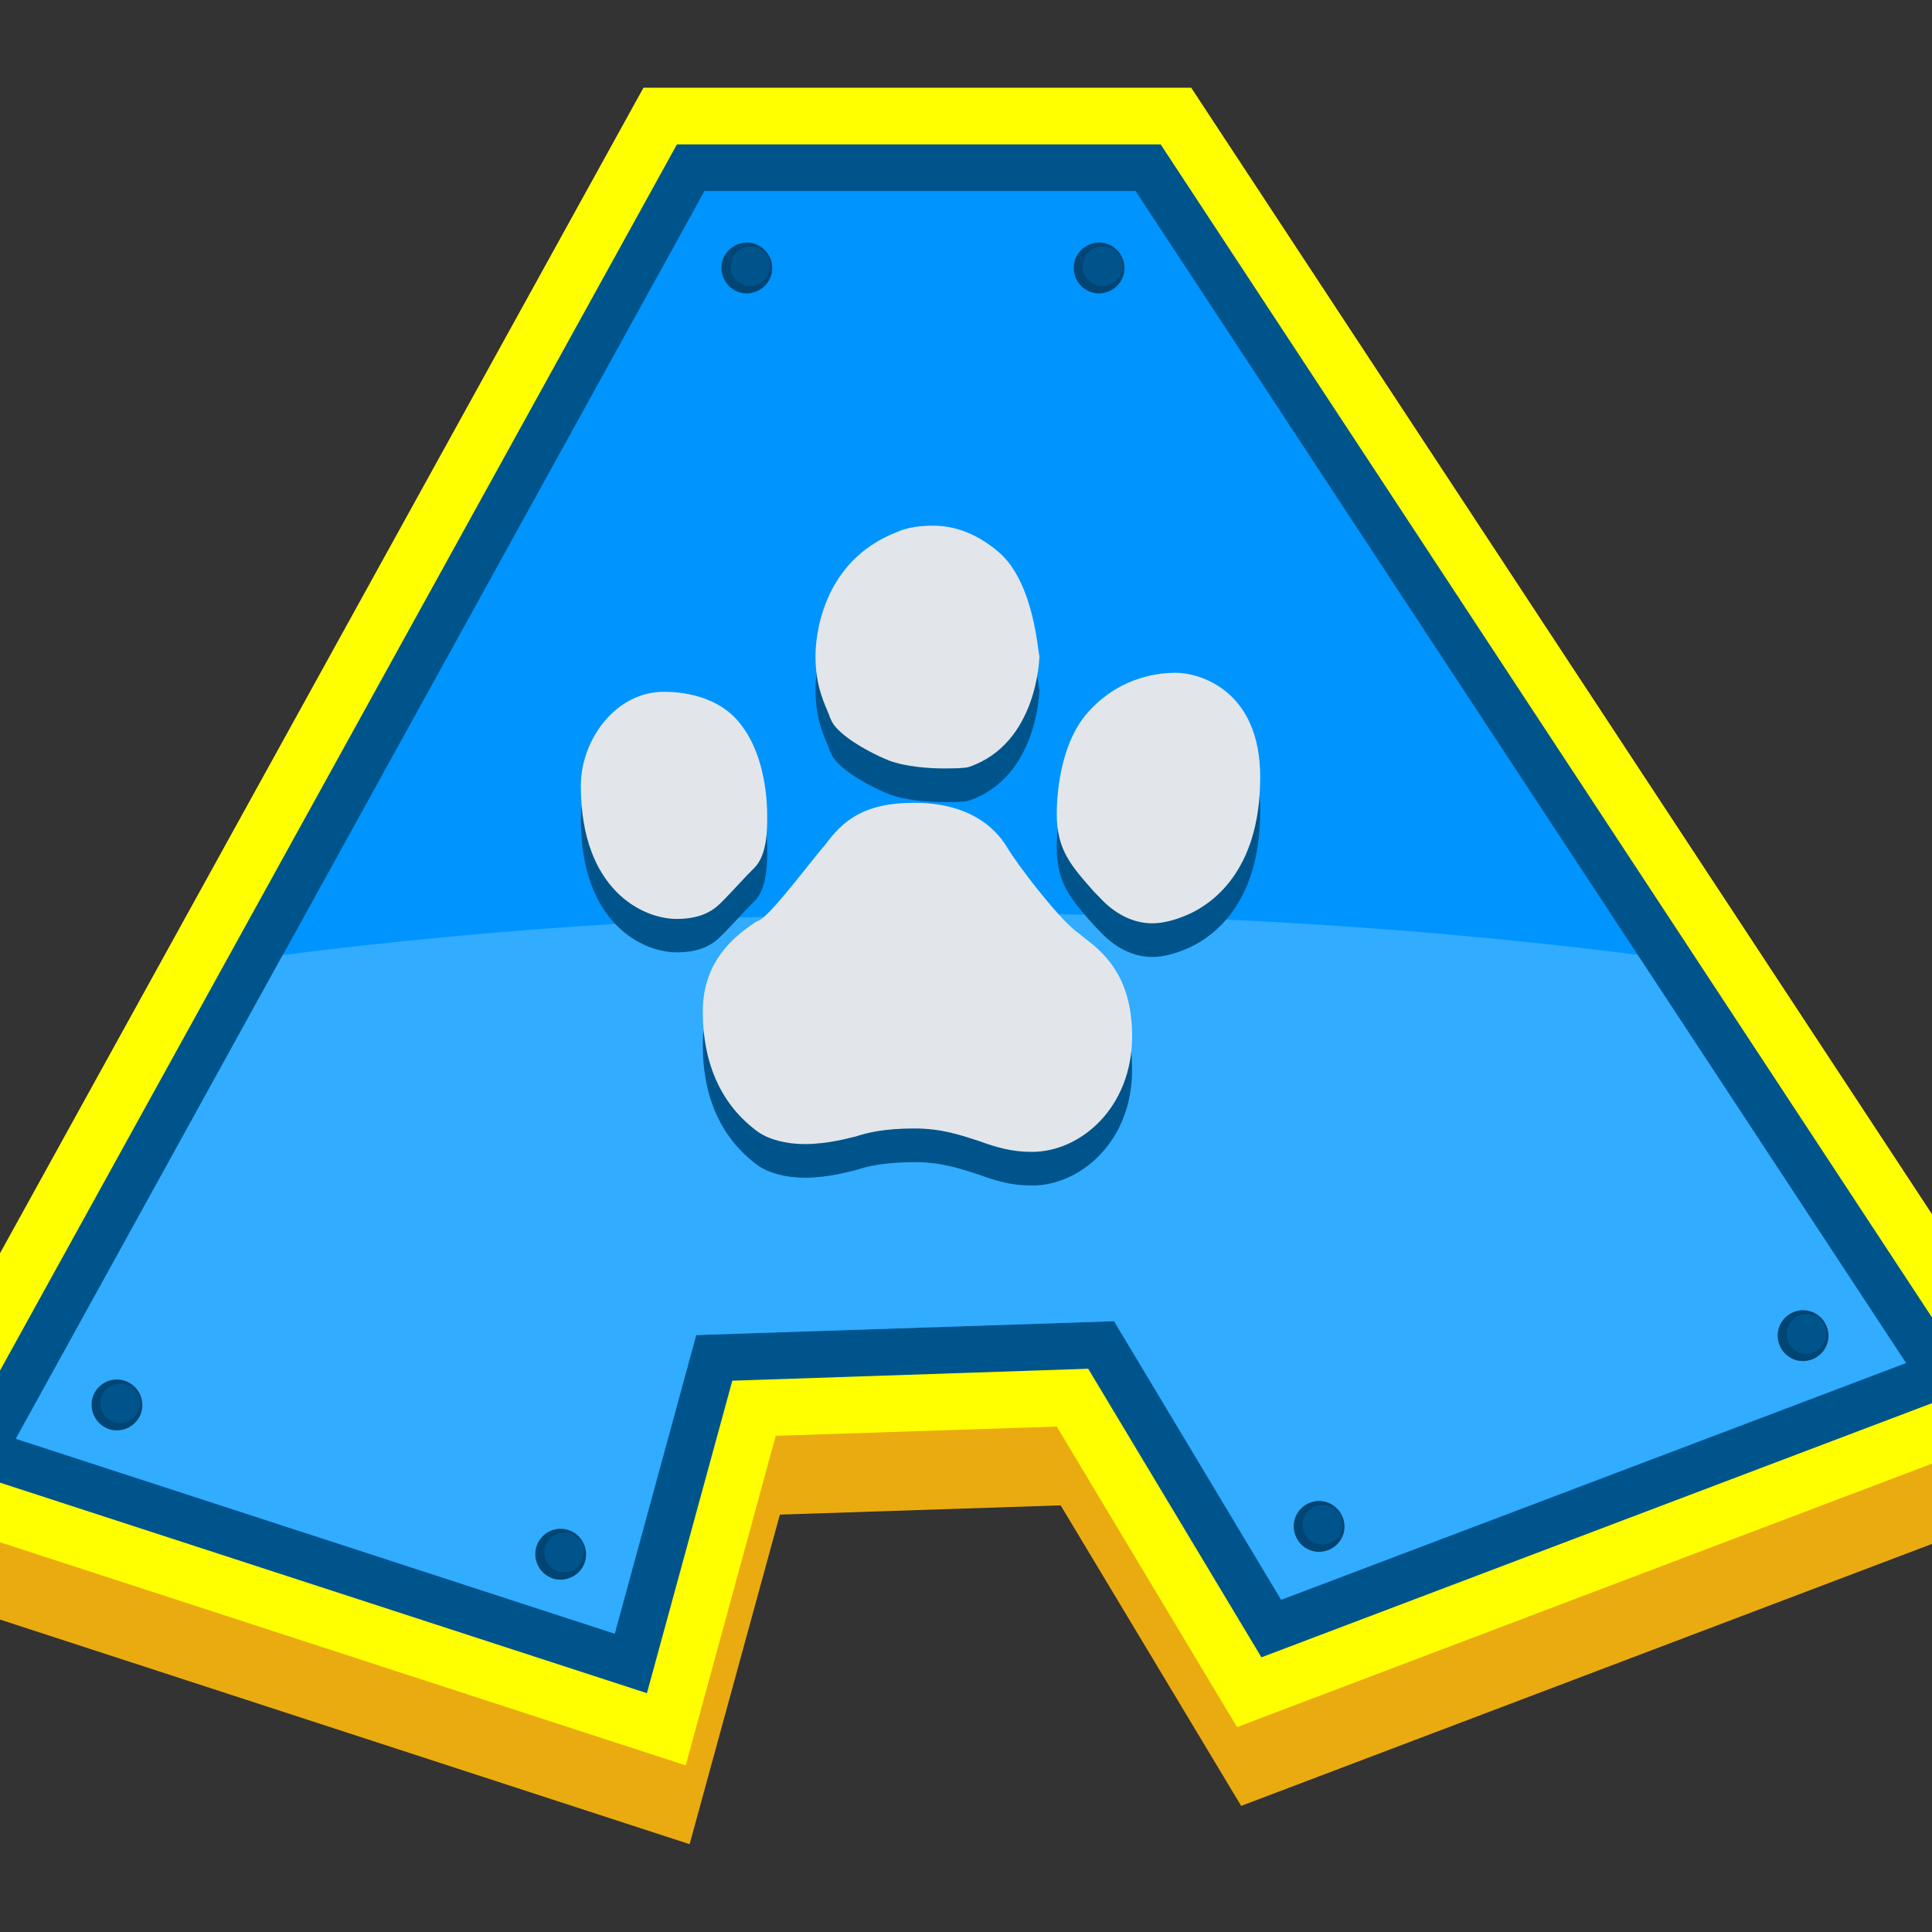 <?xml version="1.0" encoding="utf-8"?>
<!-- Generator: Adobe Illustrator 21.1.0, SVG Export Plug-In . SVG Version: 6.00 Build 0)  -->
<svg version="1.1" id="Warstwa_1" xmlns="http://www.w3.org/2000/svg" xmlns:xlink="http://www.w3.org/1999/xlink" x="0px" y="0px"
	 viewBox="0 0 792 792" style="enable-background:new 0 0 792 792;" xml:space="preserve">
<rect x="0" y="0" width="792" height="792" fill="#333333" stroke="none"/>
<style type="text/css">
	.st0{fill:#EAAB11;}
	.st1{fill:#FFFF00;}
	.st2{fill:#00548C;}
	.st3{fill:#0094FF;}
	.st4{fill:#004574;}
	.st5{fill:#31ACFF;}
	.st6{fill:#E2E6EA;}
</style>
<g>
	<polygon class="st0" points="488.3,36 845.8,579.6 847.4,611.9 508.8,740.3 434.8,617.1 319.7,620.9 282.7,756 -53.8,646.4 
		-55.4,614.2 263.8,36 	"/>
	<polygon class="st1" points="433.2,584.8 318,588.6 281.1,723.7 -55.4,614.2 263.8,36 488.3,36 845.8,579.6 507.1,708 	"/>
	<polygon class="st2" points="446.1,561.1 300.2,566 265.2,694.1 -21.5,600.8 277.5,59.2 475.8,59.2 810.5,568.2 517.1,679.4 	"/>
	<polygon class="st3" points="465.5,78.3 781.4,558.8 525.2,655.8 456.7,541.6 285.4,547.3 252,669.7 6.5,589.8 288.8,78.3 	"/>
	<path class="st4" d="M308.1,99.6c5.6,1.1,9.3,6.5,8.3,12.2c-1.1,5.6-6.5,9.3-12.2,8.3c-5.6-1.1-9.3-6.5-8.3-12.2
		C297,102.3,302.5,98.6,308.1,99.6L308.1,99.6z"/>
	<path class="st2" d="M309.1,101.2c4.4,0.8,7.3,5.1,6.4,9.5c-0.8,4.4-5.1,7.3-9.5,6.4c-4.4-0.8-7.3-5.1-6.4-9.5
		C300.4,103.2,304.7,100.3,309.1,101.2L309.1,101.2z"/>
	<path class="st4" d="M452.5,99.6c5.6,1.1,9.3,6.5,8.3,12.2c-1.1,5.6-6.5,9.3-12.2,8.3c-5.6-1.1-9.3-6.5-8.3-12.2
		C441.4,102.3,446.9,98.6,452.5,99.6L452.5,99.6z"/>
	<path class="st2" d="M453.5,101.2c4.4,0.8,7.3,5.1,6.4,9.5c-0.9,4.4-5.1,7.3-9.5,6.4c-4.4-0.8-7.3-5.1-6.4-9.5
		C444.8,103.2,449.1,100.3,453.5,101.2L453.5,101.2z"/>
	<path class="st5" d="M285.4,547.3l171.3-5.7l68.5,114.2l256.1-97.1L671.3,391.4c-177.8-22.6-377.2-22.7-555.4,0.1L6.5,589.8
		L252,669.7L285.4,547.3L285.4,547.3z"/>
	<path class="st4" d="M741.1,537.3c5.6,1.1,9.3,6.5,8.3,12.2c-1.1,5.6-6.5,9.3-12.2,8.3c-5.6-1.1-9.3-6.5-8.3-12.2
		C730,539.9,735.5,536.2,741.1,537.3L741.1,537.3z"/>
	<path class="st2" d="M742.1,538.9c4.4,0.8,7.3,5.1,6.4,9.5c-0.9,4.4-5.1,7.3-9.5,6.4c-4.4-0.8-7.3-5.1-6.4-9.5
		C733.4,540.9,737.7,538,742.1,538.9L742.1,538.9z"/>
	<path class="st4" d="M542.7,615.5c5.6,1.1,9.3,6.6,8.3,12.2c-1.1,5.6-6.5,9.3-12.2,8.3c-5.6-1.1-9.3-6.6-8.3-12.2
		C531.6,618.1,537.1,614.4,542.7,615.5L542.7,615.5z"/>
	<path class="st2" d="M543.7,617.1c4.4,0.8,7.3,5.1,6.4,9.5c-0.8,4.4-5.1,7.3-9.5,6.4c-4.4-0.8-7.3-5.1-6.4-9.5
		C535,619.1,539.3,616.2,543.7,617.1L543.7,617.1z"/>
	<path class="st4" d="M231.8,626.9c5.6,1.1,9.3,6.5,8.3,12.2c-1.1,5.6-6.5,9.3-12.2,8.3c-5.6-1.1-9.3-6.5-8.3-12.2
		C220.7,629.5,226.1,625.8,231.8,626.9L231.8,626.9z"/>
	<path class="st2" d="M232.8,628.4c4.4,0.8,7.3,5.1,6.4,9.5c-0.8,4.4-5.1,7.3-9.5,6.4c-4.4-0.8-7.3-5.1-6.4-9.5
		C224.1,630.4,228.3,627.6,232.8,628.4L232.8,628.4z"/>
	<path class="st4" d="M49.9,565.7c5.6,1.1,9.3,6.6,8.3,12.2c-1.1,5.6-6.5,9.3-12.2,8.3c-5.6-1.1-9.3-6.6-8.3-12.2
		C38.8,568.3,44.2,564.6,49.9,565.7L49.9,565.7z"/>
	<path class="st2" d="M50.8,567.3c4.4,0.8,7.3,5.1,6.4,9.5c-0.9,4.4-5.1,7.3-9.5,6.4c-4.4-0.8-7.3-5.1-6.4-9.5
		C42.2,569.3,46.4,566.4,50.8,567.3L50.8,567.3z"/>
	<path class="st2" d="M314.5,348.7V348c0-5.1-0.6-23.8-10.3-36.6c-9.6-13.5-27-14.1-32.1-14.1c-19.9,0-34,19.9-34,38.5
		c0,43,25.7,54.6,39.2,54.6c7.7,0,13.5-1.9,18-6.4c0.6-0.6,1.3-1.3,1.9-1.9c3.2-3.2,8.3-9,12.2-12.8
		C314.5,364.1,314.5,353.8,314.5,348.7L314.5,348.7z"/>
	<path class="st2" d="M409.5,240.2c-8.3-7.1-17.3-10.9-27-10.9c-5.1,0-10.3,0.6-14.8,2.6c-31.5,12.2-33.4,44.3-33.4,50.7
		c0,10.9,2.6,17.3,5.1,23.1c0.6,1.3,0.6,1.9,1.3,3.2c1.9,5.1,12.8,12.2,23.8,16.7c7.1,2.6,16.7,3.2,21.8,3.2c3.9,0,9,0,10.9-0.6
		c28.2-9.6,28.9-44.9,28.9-45.6C425.5,282.5,424.3,253,409.5,240.2L409.5,240.2z"/>
	<path class="st2" d="M482,289.6c-6.4,0-21.8,1.3-34.7,14.8c-13.5,13.5-14.1,37.9-14.1,43c0,14.8,5.8,21.2,15.4,32.1l1.9,1.9
		c6.4,7.1,14.1,10.9,21.8,10.9c4.5,0,9.6-1.3,15.4-3.9c8.3-3.9,28.9-16.7,28.9-55.9C516.7,296.7,491.7,289.6,482,289.6L482,289.6z"
		/>
	<path class="st2" d="M443.5,397.5c-1.3-1.3-2.6-1.9-3.2-2.6c-7.1-5.8-23.1-26.3-27.6-34c-5.1-8.3-16-18-37.9-18
		c-21.2,0-29.5,7.7-36.6,17.3c-4.5,5.1-18.6,23.8-24.4,28.9c-0.6,0.6-1.9,1.9-3.9,2.6c-7.7,5.1-21.8,15.4-21.8,36.6
		c0,21.8,7.7,38.5,22.5,49.4c4.5,3.2,11.6,5.1,19.3,5.1c9.6,0,18.6-2.6,21.2-3.2c3.9-1.3,10.9-3.2,23.8-3.2
		c10.9,0,18.6,2.6,26.3,5.1c7.1,2.6,13.5,4.5,21.8,4.5c19.9,0,41.1-18,41.1-47.5C464.1,412.9,451.2,403.2,443.5,397.5L443.5,397.5z"
		/>
	<path class="st6" d="M314.5,334.9v-0.6c0-5.1-0.6-23.8-10.3-36.6c-9.6-13.5-27-14.1-32.1-14.1c-19.9,0-34,19.9-34,38.5
		c0,43,25.7,54.6,39.2,54.6c7.7,0,13.5-1.9,18-6.4c0.6-0.6,1.3-1.3,1.9-1.9c3.2-3.2,8.3-9,12.2-12.8
		C314.5,350.3,314.5,340,314.5,334.9L314.5,334.9z"/>
	<path class="st6" d="M409.5,226.4c-8.3-7.1-17.3-10.9-27-10.9c-5.1,0-10.3,0.6-14.8,2.6c-31.5,12.2-33.4,44.3-33.4,50.7
		c0,10.9,2.6,17.3,5.1,23.1c0.6,1.3,0.6,1.9,1.3,3.2c1.9,5.1,12.8,12.2,23.8,16.7c7.1,2.6,16.7,3.2,21.8,3.2c3.9,0,9,0,10.9-0.6
		c28.2-9.6,28.9-44.9,28.9-45.6C425.5,268.8,424.3,239.2,409.5,226.4L409.5,226.4z"/>
	<path class="st6" d="M482,275.8c-6.4,0-21.8,1.3-34.7,14.8c-13.5,13.5-14.1,37.9-14.1,43c0,14.8,5.8,21.2,15.4,32.1l1.9,1.9
		c6.4,7.1,14.1,10.9,21.8,10.9c4.5,0,9.6-1.3,15.4-3.9c8.3-3.9,28.9-16.7,28.9-55.9C516.7,282.9,491.7,275.8,482,275.8L482,275.8z"
		/>
	<path class="st6" d="M443.5,383.7c-1.3-1.3-2.6-1.9-3.2-2.6c-7.1-5.8-23.1-26.3-27.6-34c-5.1-8.3-16-18-37.9-18
		c-21.2,0-29.5,7.7-36.6,17.3c-4.5,5.1-18.6,23.8-24.4,28.9c-0.6,0.6-1.9,1.9-3.9,2.6c-7.7,5.1-21.8,15.4-21.8,36.6
		c0,21.8,7.7,38.5,22.5,49.4c4.5,3.2,11.6,5.1,19.3,5.1c9.6,0,18.6-2.6,21.2-3.2c3.9-1.3,10.9-3.2,23.8-3.2
		c10.9,0,18.6,2.6,26.3,5.1c7.1,2.6,13.5,4.5,21.8,4.5c19.9,0,41.1-18,41.1-47.5C464.1,399.1,451.2,389.5,443.5,383.7L443.5,383.7z"
		/>
</g>
</svg>
